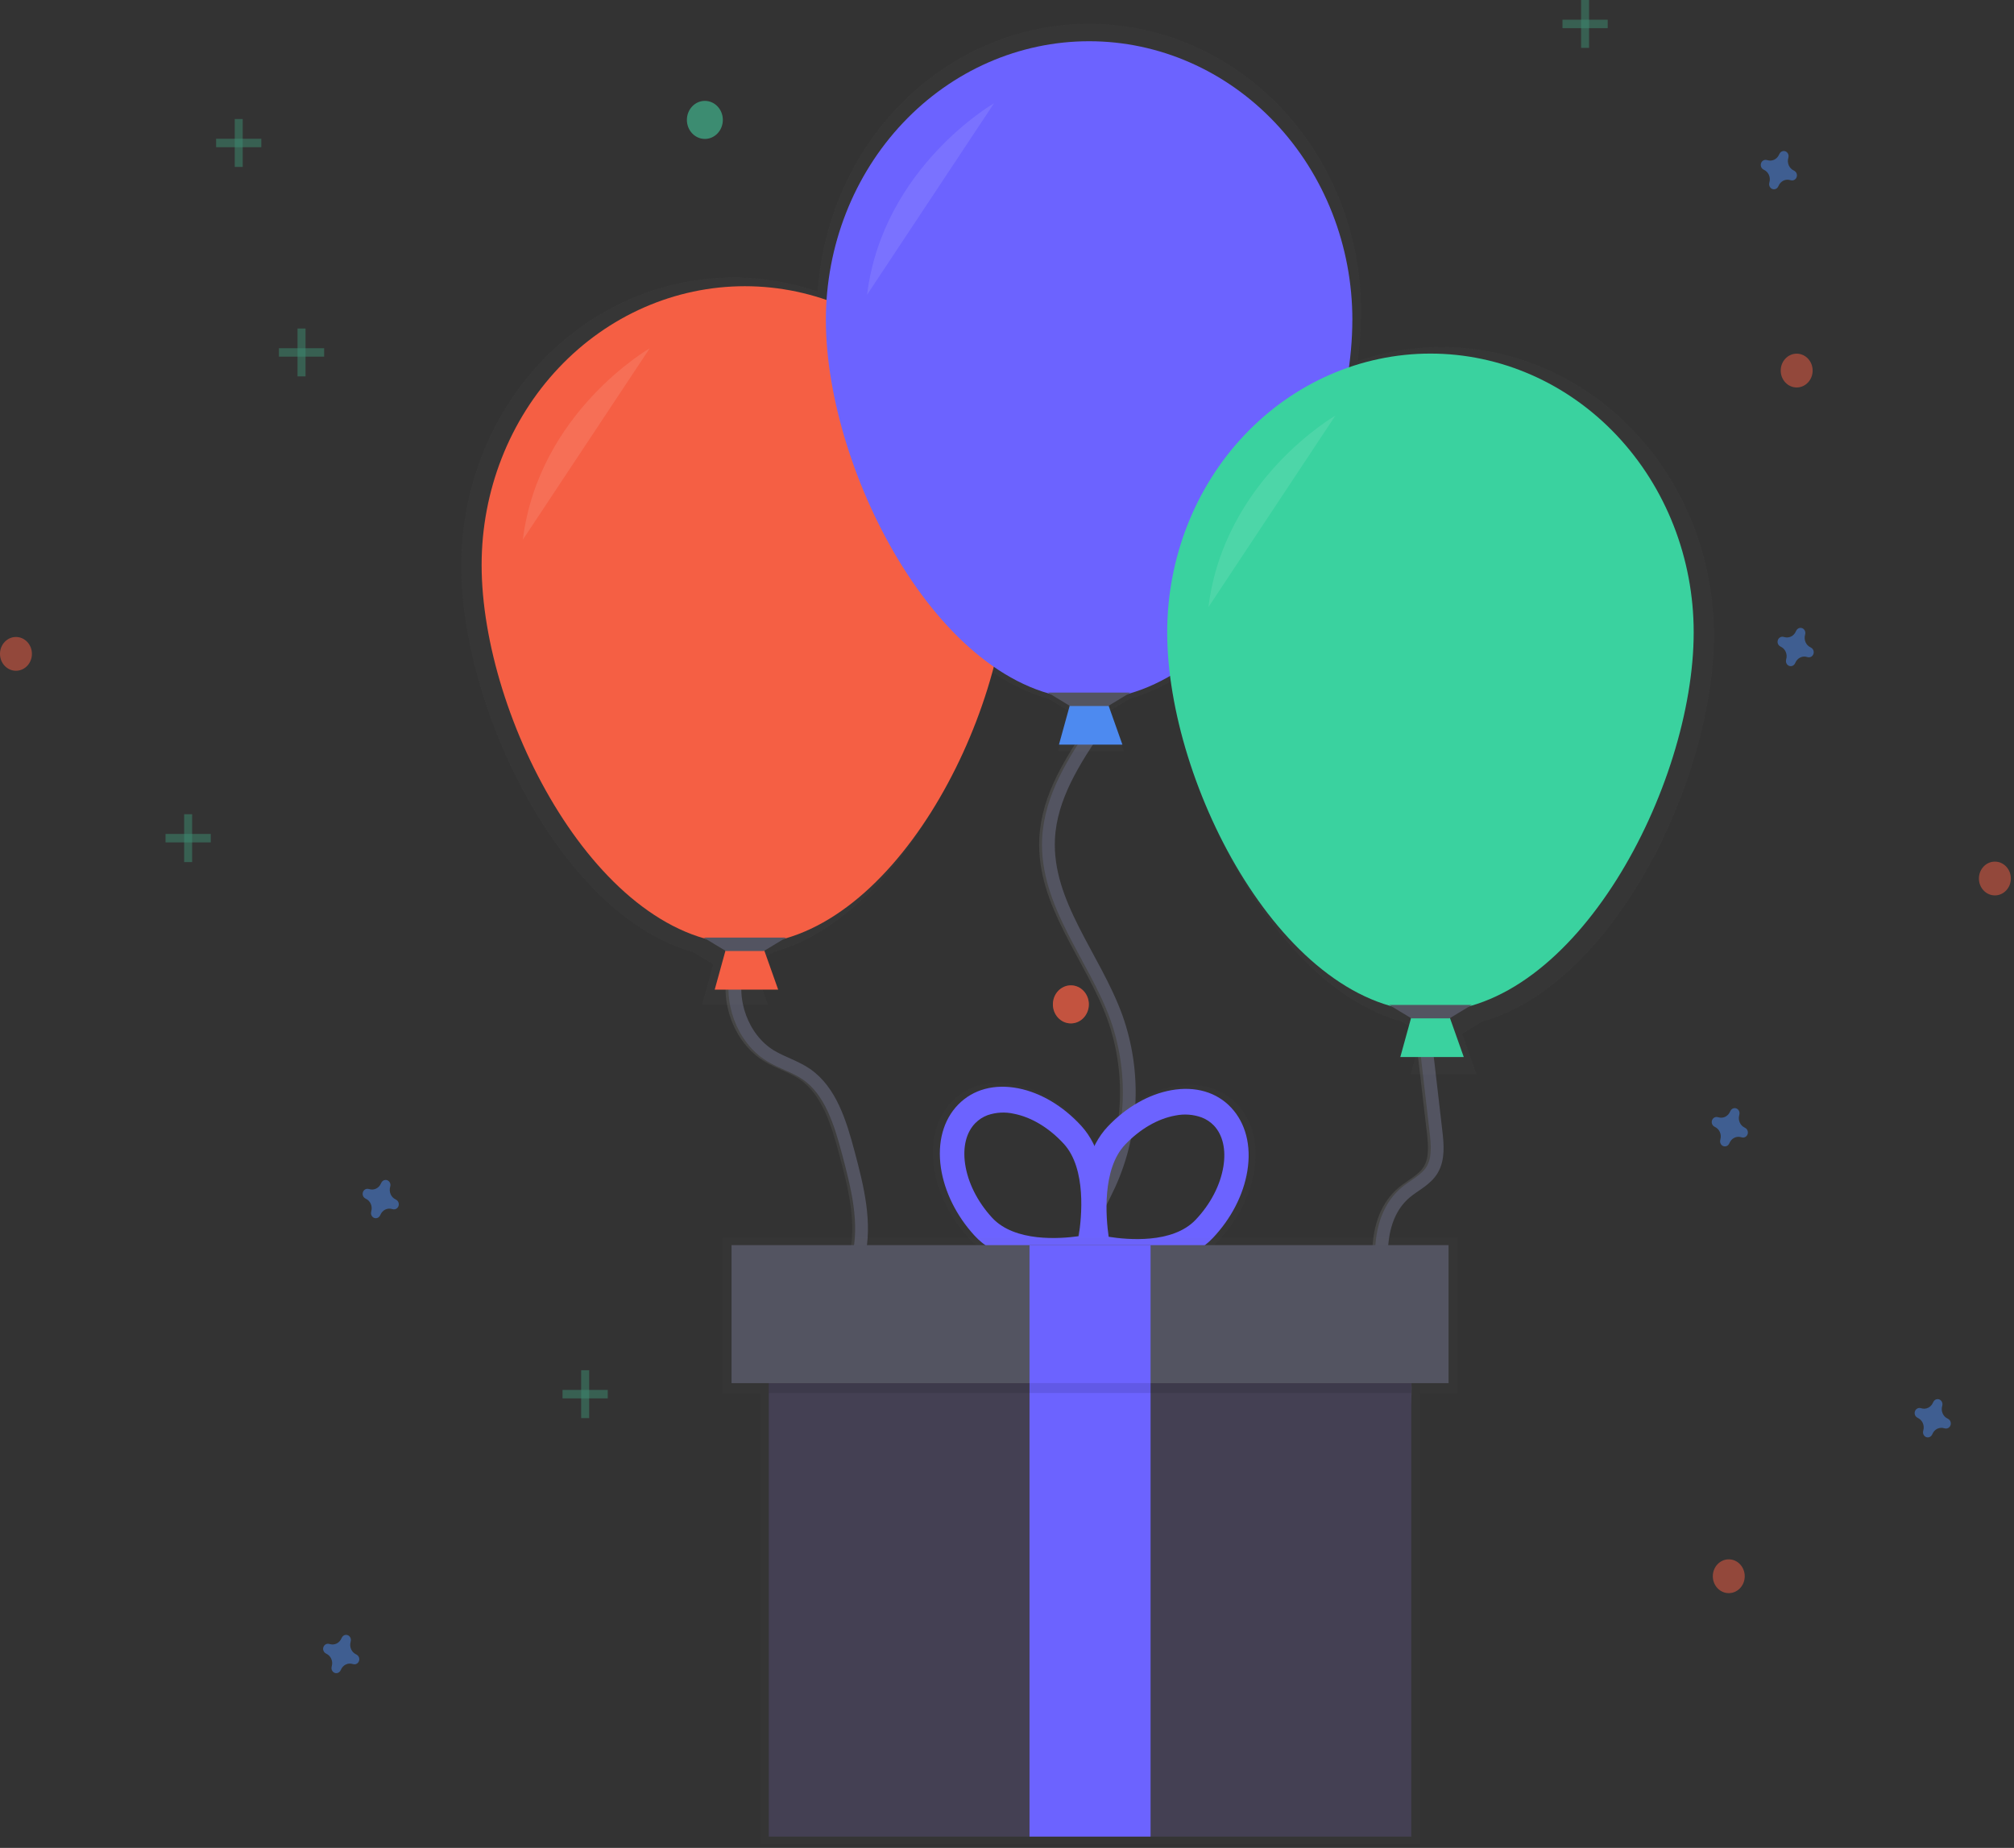 <svg width="376" height="345" viewBox="0 0 376 345" fill="none" xmlns="http://www.w3.org/2000/svg">
<rect x="0" y="0" width="376" height="345" fill="#333333" stroke="none"/>
<g clip-path="url(#clip0)">
<g opacity="0.5">
<path opacity="0.5" d="M57.04 61.332H55.55V70.268H57.04V61.332Z" fill="#47E6B1"/>
<path opacity="0.5" d="M60.516 66.588V65.011H52.075V66.588H60.516Z" fill="#47E6B1"/>
</g>
<g opacity="0.5">
<path opacity="0.5" d="M109.992 255.817H108.502V264.753H109.992V255.817Z" fill="#47E6B1"/>
<path opacity="0.5" d="M113.463 261.073V259.496H105.022V261.073H113.463Z" fill="#47E6B1"/>
</g>
<g opacity="0.5">
<path opacity="0.5" d="M35.872 152.015H34.382V160.952H35.872V152.015Z" fill="#47E6B1"/>
<path opacity="0.5" d="M39.348 157.272V155.695H30.907V157.272H39.348Z" fill="#47E6B1"/>
</g>
<g opacity="0.5">
<path opacity="0.5" d="M296.67 0H295.181V8.936H296.67V0Z" fill="#47E6B1"/>
<path opacity="0.5" d="M300.146 5.257V3.68L291.705 3.68V5.257H300.146Z" fill="#47E6B1"/>
</g>
<g opacity="0.5">
<path opacity="0.5" d="M45.315 22.224H43.826V31.161H45.315V22.224Z" fill="#47E6B1"/>
<path opacity="0.5" d="M48.787 27.481V25.904H40.345V27.481H48.787Z" fill="#47E6B1"/>
</g>
<path opacity="0.5" d="M73.856 223.927C73.445 223.737 73.115 223.394 72.928 222.964C72.741 222.534 72.709 222.045 72.84 221.592C72.861 221.523 72.875 221.451 72.88 221.379C72.91 221.164 72.87 220.945 72.765 220.758C72.661 220.571 72.499 220.427 72.306 220.352C72.114 220.276 71.903 220.273 71.708 220.343C71.514 220.413 71.348 220.551 71.239 220.735C71.198 220.794 71.163 220.857 71.136 220.924C70.957 221.359 70.633 221.708 70.226 221.906C69.82 222.104 69.359 222.138 68.93 221.999C68.865 221.977 68.797 221.963 68.729 221.957C68.526 221.925 68.319 221.968 68.142 222.078C67.966 222.189 67.83 222.361 67.759 222.564C67.688 222.768 67.685 222.992 67.751 223.197C67.816 223.403 67.947 223.579 68.121 223.695C68.176 223.738 68.236 223.775 68.3 223.804C68.71 223.993 69.04 224.336 69.227 224.766C69.414 225.197 69.446 225.685 69.315 226.138C69.294 226.207 69.281 226.279 69.275 226.351C69.245 226.566 69.285 226.786 69.39 226.972C69.494 227.159 69.656 227.303 69.849 227.378C70.041 227.454 70.252 227.457 70.447 227.387C70.641 227.317 70.807 227.179 70.916 226.995C70.958 226.937 70.992 226.873 71.019 226.806C71.198 226.372 71.522 226.022 71.929 225.824C72.335 225.626 72.797 225.593 73.225 225.731C73.29 225.753 73.358 225.768 73.426 225.774C73.629 225.805 73.836 225.762 74.013 225.652C74.189 225.541 74.325 225.369 74.396 225.166C74.467 224.962 74.47 224.739 74.404 224.533C74.339 224.327 74.208 224.151 74.034 224.036C73.979 223.992 73.919 223.956 73.856 223.927Z" fill="#4D8AF0"/>
<path opacity="0.5" d="M66.475 308.861C66.064 308.671 65.734 308.329 65.547 307.898C65.36 307.468 65.328 306.98 65.459 306.526C65.48 306.457 65.494 306.386 65.499 306.313C65.529 306.098 65.489 305.879 65.384 305.692C65.28 305.505 65.118 305.362 64.925 305.286C64.733 305.211 64.522 305.208 64.327 305.277C64.133 305.347 63.967 305.485 63.858 305.669C63.816 305.728 63.782 305.791 63.755 305.859C63.576 306.293 63.254 306.642 62.848 306.841C62.443 307.041 61.982 307.075 61.554 306.938C61.488 306.916 61.421 306.902 61.352 306.896C61.149 306.864 60.942 306.907 60.766 307.018C60.589 307.128 60.454 307.3 60.383 307.503C60.311 307.707 60.308 307.931 60.374 308.136C60.44 308.342 60.571 308.518 60.744 308.634C60.8 308.677 60.86 308.714 60.923 308.743C61.333 308.932 61.663 309.275 61.851 309.705C62.038 310.136 62.069 310.624 61.938 311.077C61.917 311.146 61.904 311.218 61.898 311.29C61.868 311.505 61.909 311.725 62.013 311.912C62.118 312.098 62.28 312.242 62.472 312.317C62.665 312.393 62.876 312.396 63.07 312.326C63.265 312.256 63.43 312.118 63.54 311.934C63.581 311.876 63.615 311.812 63.643 311.745C63.822 311.311 64.145 310.961 64.552 310.763C64.959 310.565 65.42 310.532 65.848 310.67C65.913 310.692 65.981 310.707 66.049 310.713C66.252 310.744 66.46 310.701 66.636 310.591C66.813 310.48 66.948 310.309 67.019 310.105C67.091 309.901 67.094 309.678 67.028 309.472C66.962 309.266 66.832 309.091 66.658 308.975C66.601 308.929 66.54 308.891 66.475 308.861Z" fill="#4D8AF0"/>
<path opacity="0.5" d="M338.009 120.855C337.599 120.665 337.268 120.322 337.081 119.892C336.894 119.461 336.863 118.973 336.993 118.52C337.014 118.451 337.028 118.379 337.034 118.307C337.064 118.092 337.023 117.873 336.919 117.686C336.814 117.499 336.652 117.355 336.46 117.28C336.267 117.204 336.056 117.201 335.862 117.271C335.667 117.341 335.501 117.479 335.392 117.663C335.351 117.722 335.316 117.785 335.289 117.852C335.111 118.286 334.788 118.636 334.383 118.835C333.977 119.034 333.516 119.069 333.088 118.932C333.023 118.91 332.955 118.895 332.887 118.889C332.684 118.857 332.477 118.901 332.3 119.011C332.123 119.122 331.988 119.293 331.917 119.497C331.846 119.701 331.843 119.924 331.908 120.13C331.974 120.336 332.105 120.511 332.278 120.627C332.334 120.671 332.394 120.707 332.457 120.736C332.868 120.926 333.198 121.268 333.385 121.699C333.572 122.129 333.603 122.618 333.473 123.071C333.452 123.14 333.438 123.212 333.433 123.284C333.403 123.499 333.443 123.718 333.548 123.905C333.652 124.092 333.814 124.235 334.007 124.311C334.199 124.386 334.41 124.39 334.605 124.32C334.799 124.25 334.965 124.112 335.074 123.928C335.115 123.869 335.15 123.806 335.177 123.739C335.356 123.304 335.68 122.955 336.087 122.757C336.493 122.558 336.954 122.525 337.383 122.664C337.448 122.686 337.515 122.7 337.584 122.706C337.787 122.738 337.994 122.695 338.171 122.584C338.347 122.474 338.483 122.302 338.554 122.098C338.625 121.895 338.628 121.671 338.562 121.466C338.496 121.26 338.366 121.084 338.192 120.968C338.136 120.923 338.074 120.885 338.009 120.855Z" fill="#4D8AF0"/>
<path opacity="0.5" d="M325.72 210.52C325.31 210.33 324.98 209.988 324.793 209.557C324.606 209.127 324.574 208.638 324.705 208.185C324.726 208.116 324.74 208.044 324.745 207.972C324.775 207.757 324.735 207.538 324.63 207.351C324.526 207.164 324.364 207.021 324.171 206.945C323.979 206.87 323.768 206.867 323.573 206.936C323.379 207.006 323.213 207.144 323.104 207.328C323.062 207.387 323.028 207.45 323.001 207.517C322.822 207.952 322.498 208.301 322.091 208.499C321.685 208.698 321.223 208.731 320.795 208.592C320.73 208.57 320.662 208.556 320.594 208.55C320.391 208.518 320.184 208.561 320.007 208.672C319.831 208.782 319.695 208.954 319.624 209.158C319.553 209.361 319.55 209.585 319.615 209.791C319.681 209.996 319.812 210.172 319.986 210.288C320.041 210.331 320.101 210.368 320.164 210.397C320.575 210.586 320.905 210.929 321.092 211.359C321.279 211.79 321.311 212.278 321.18 212.731C321.159 212.801 321.145 212.872 321.14 212.944C321.11 213.159 321.15 213.379 321.255 213.566C321.359 213.753 321.521 213.896 321.714 213.971C321.906 214.047 322.117 214.05 322.312 213.98C322.506 213.911 322.672 213.772 322.781 213.589C322.823 213.53 322.857 213.466 322.884 213.399C323.063 212.965 323.387 212.615 323.794 212.417C324.2 212.219 324.662 212.186 325.09 212.324C325.155 212.346 325.223 212.361 325.291 212.367C325.494 212.399 325.701 212.356 325.878 212.245C326.054 212.134 326.19 211.963 326.261 211.759C326.332 211.555 326.335 211.332 326.269 211.126C326.204 210.92 326.073 210.745 325.899 210.629C325.844 210.585 325.784 210.549 325.72 210.52Z" fill="#4D8AF0"/>
<path opacity="0.5" d="M334.878 31.828C334.467 31.639 334.137 31.296 333.95 30.866C333.763 30.435 333.731 29.947 333.862 29.494C333.883 29.425 333.897 29.353 333.902 29.281C333.932 29.066 333.892 28.846 333.787 28.66C333.683 28.473 333.521 28.329 333.328 28.254C333.136 28.178 332.925 28.175 332.73 28.245C332.536 28.315 332.37 28.453 332.261 28.637C332.219 28.695 332.185 28.759 332.158 28.826C331.979 29.26 331.655 29.61 331.248 29.808C330.842 30.006 330.38 30.039 329.952 29.901C329.887 29.879 329.819 29.864 329.751 29.858C329.548 29.827 329.341 29.87 329.164 29.98C328.988 30.091 328.852 30.262 328.781 30.466C328.71 30.67 328.707 30.893 328.773 31.099C328.838 31.305 328.969 31.48 329.143 31.596C329.198 31.64 329.258 31.677 329.322 31.705C329.732 31.895 330.062 32.238 330.249 32.668C330.436 33.099 330.468 33.587 330.337 34.04C330.316 34.109 330.302 34.181 330.297 34.253C330.267 34.468 330.307 34.687 330.412 34.874C330.516 35.061 330.678 35.205 330.871 35.28C331.063 35.355 331.274 35.359 331.469 35.289C331.663 35.219 331.829 35.081 331.938 34.897C331.98 34.839 332.014 34.775 332.041 34.708C332.22 34.273 332.544 33.924 332.951 33.726C333.357 33.528 333.819 33.495 334.247 33.633C334.312 33.655 334.38 33.669 334.448 33.675C334.651 33.707 334.858 33.664 335.035 33.553C335.211 33.443 335.347 33.271 335.418 33.068C335.489 32.864 335.492 32.64 335.427 32.435C335.361 32.229 335.23 32.053 335.056 31.937C335.001 31.894 334.941 31.857 334.878 31.828Z" fill="#4D8AF0"/>
<path opacity="0.5" d="M363.606 264.848C363.195 264.658 362.865 264.315 362.678 263.885C362.491 263.454 362.459 262.966 362.59 262.513C362.611 262.444 362.625 262.372 362.63 262.3C362.66 262.085 362.62 261.866 362.515 261.679C362.411 261.492 362.249 261.348 362.056 261.273C361.864 261.197 361.653 261.194 361.458 261.264C361.264 261.334 361.098 261.472 360.989 261.656C360.948 261.714 360.913 261.778 360.886 261.845C360.707 262.279 360.383 262.629 359.976 262.827C359.57 263.025 359.109 263.058 358.68 262.92C358.615 262.898 358.548 262.883 358.479 262.877C358.276 262.846 358.069 262.889 357.892 262.999C357.716 263.11 357.58 263.282 357.509 263.485C357.438 263.689 357.435 263.912 357.501 264.118C357.566 264.324 357.697 264.5 357.871 264.615C357.926 264.659 357.986 264.696 358.05 264.724C358.46 264.914 358.79 265.257 358.977 265.687C359.164 266.118 359.196 266.606 359.065 267.059C359.044 267.128 359.03 267.2 359.025 267.272C358.995 267.487 359.035 267.706 359.14 267.893C359.244 268.08 359.407 268.224 359.599 268.299C359.791 268.375 360.002 268.378 360.197 268.308C360.391 268.238 360.557 268.1 360.667 267.916C360.708 267.858 360.742 267.794 360.769 267.727C360.949 267.292 361.272 266.943 361.679 266.745C362.085 266.547 362.547 266.514 362.975 266.652C363.04 266.674 363.108 266.688 363.176 266.694C363.379 266.726 363.586 266.683 363.763 266.573C363.939 266.462 364.075 266.29 364.146 266.087C364.217 265.883 364.22 265.659 364.155 265.454C364.089 265.248 363.958 265.072 363.784 264.956C363.729 264.913 363.669 264.876 363.606 264.848Z" fill="#4D8AF0"/>
<path opacity="0.5" d="M2.979 125.23C4.625 125.23 5.959 123.818 5.959 122.076C5.959 120.334 4.625 118.922 2.979 118.922C1.334 118.922 -3.29018e-05 120.334 -3.29018e-05 122.076C-3.29018e-05 123.818 1.334 125.23 2.979 125.23Z" fill="#F55F44"/>
<path opacity="0.5" d="M335.428 72.338C337.073 72.338 338.407 70.925 338.407 69.184C338.407 67.442 337.073 66.03 335.428 66.03C333.782 66.03 332.448 67.442 332.448 69.184C332.448 70.925 333.782 72.338 335.428 72.338Z" fill="#F55F44"/>
<path opacity="0.5" d="M199.924 191.066C201.777 191.066 203.279 189.476 203.279 187.514C203.279 185.552 201.777 183.962 199.924 183.962C198.072 183.962 196.569 185.552 196.569 187.514C196.569 189.476 198.072 191.066 199.924 191.066Z" fill="#F55F44"/>
<path opacity="0.5" d="M199.924 191.066C201.777 191.066 203.279 189.476 203.279 187.514C203.279 185.552 201.777 183.962 199.924 183.962C198.072 183.962 196.569 185.552 196.569 187.514C196.569 189.476 198.072 191.066 199.924 191.066Z" fill="#F55F44"/>
<path opacity="0.5" d="M372.432 167.17C374.077 167.17 375.411 165.757 375.411 164.016C375.411 162.274 374.077 160.862 372.432 160.862C370.786 160.862 369.452 162.274 369.452 164.016C369.452 165.757 370.786 167.17 372.432 167.17Z" fill="#F55F44"/>
<path opacity="0.5" d="M131.594 25.937C133.446 25.937 134.949 24.347 134.949 22.386C134.949 20.424 133.446 18.834 131.594 18.834C129.741 18.834 128.238 20.424 128.238 22.386C128.238 24.347 129.741 25.937 131.594 25.937Z" fill="#47E6B1"/>
<path opacity="0.5" d="M322.75 297.434C324.396 297.434 325.729 296.022 325.729 294.28C325.729 292.538 324.396 291.126 322.75 291.126C321.105 291.126 319.771 292.538 319.771 294.28C319.771 296.022 321.105 297.434 322.75 297.434Z" fill="#F55F44"/>
<path d="M137.199 180.685C135.436 186.742 138.093 193.902 143.251 197.089C145.416 198.425 147.908 199.097 150.006 200.547C154.564 203.691 156.363 209.71 157.843 215.251C159.543 221.62 161.248 228.354 159.691 234.762C158.698 238.849 156.439 242.462 155.155 246.459C154.081 249.807 153.707 253.362 154.059 256.877C154.247 258.743 154.685 260.666 155.893 262.058C157.638 264.047 160.447 264.346 162.97 264.824C168.304 265.892 173.323 268.283 177.615 271.801C181.907 275.319 185.351 279.865 187.663 285.064" stroke="url(#paint0_linear)" stroke-width="2.391" stroke-miterlimit="10"/>
<path d="M137.74 180.685C135.977 186.742 138.635 193.902 143.792 197.089C145.958 198.425 148.449 199.097 150.547 200.547C155.106 203.691 156.904 209.71 158.385 215.251C160.084 221.62 161.789 228.354 160.232 234.762C159.239 238.849 156.98 242.462 155.696 246.459C154.622 249.807 154.248 253.362 154.6 256.877C154.788 258.743 155.226 260.666 156.434 262.058C158.179 264.047 160.988 264.346 163.511 264.824C168.845 265.892 173.864 268.283 178.156 271.801C182.449 275.319 185.892 279.865 188.204 285.064" stroke="#535461" stroke-width="2.391" stroke-miterlimit="10"/>
<path d="M204.456 135.412C200.108 141.829 195.594 148.729 195.223 156.618C194.655 168.737 203.812 178.649 207.9 189.986C209.673 194.98 210.475 200.301 210.259 205.631C210.043 210.961 208.813 216.19 206.643 221.005C204.648 225.371 201.803 229.709 202.17 234.544C202.38 237.494 203.776 240.18 204.899 242.893C207.655 249.694 208.857 257.086 208.409 264.471C207.96 271.856 205.873 279.025 202.318 285.396" stroke="url(#paint1_linear)" stroke-width="2.391" stroke-miterlimit="10"/>
<path d="M204.993 135.412C200.649 141.853 196.135 148.734 195.755 156.618C195.187 168.737 204.344 178.649 208.433 189.986C210.205 194.98 211.007 200.301 210.791 205.631C210.575 210.961 209.345 216.19 207.176 221.005C205.181 225.371 202.336 229.709 202.702 234.544C202.913 237.494 204.308 240.18 205.431 242.893C208.187 249.694 209.389 257.086 208.941 264.471C208.492 271.856 206.406 279.025 202.85 285.396" stroke="#535461" stroke-width="2.391" stroke-miterlimit="10"/>
<path d="M265.464 193.13L267.566 211.273C267.844 213.683 268.081 216.312 266.86 218.376C265.701 220.323 263.527 221.251 261.836 222.691C256.285 227.426 256.79 236.476 258.705 243.741C260.619 251.005 263.375 258.81 260.713 265.799C259.613 268.683 257.671 271.113 256.24 273.822C253.784 278.451 252.811 283.797 253.466 289.061" stroke="url(#paint2_linear)" stroke-width="2.391" stroke-miterlimit="10"/>
<path d="M265.987 193.13L268.09 211.273C268.367 213.683 268.604 216.312 267.383 218.376C266.224 220.323 264.05 221.251 262.359 222.691C256.808 227.426 257.313 236.476 259.228 243.741C261.143 251.005 263.898 258.81 261.237 265.799C260.136 268.683 258.195 271.113 256.763 273.822C254.307 278.451 253.334 283.797 253.99 289.061" stroke="#535461" stroke-width="2.391" stroke-miterlimit="10"/>
<g opacity="0.7">
<path opacity="0.7" d="M319.981 118.563C319.977 110.075 318.077 101.709 314.435 94.148C310.792 86.587 305.512 80.045 299.025 75.057C292.538 70.07 285.028 66.778 277.109 65.451C269.19 64.124 261.087 64.799 253.462 67.422C253.882 64.4 254.098 61.351 254.111 58.296C254.131 44.357 249.036 30.954 239.901 20.915C230.766 10.876 218.305 4.985 205.146 4.485C191.987 3.985 179.159 8.915 169.368 18.235C159.576 27.555 153.587 40.536 152.663 54.441C145.036 51.813 136.93 51.134 129.007 52.459C121.084 53.783 113.57 57.074 107.079 62.063C100.589 67.052 95.306 73.596 91.662 81.161C88.019 88.725 86.119 97.096 86.117 105.587C86.117 132.58 104.905 170.939 129.352 177.735L133.159 180.036L131.092 187.533H143.332L140.674 180.027L144.463 177.735C163.368 172.483 178.868 148.374 184.939 125.249C188.262 127.591 191.921 129.35 195.773 130.459L199.58 132.76L197.545 140.238H209.784L207.127 132.732L210.916 130.44C213.724 129.64 216.428 128.477 218.968 126.978C222.238 152.92 239.635 184.592 261.648 190.706L265.455 193.007L263.388 200.504H275.627L272.961 192.998L276.75 190.706C301.215 183.91 319.981 145.537 319.981 118.563Z" fill="url(#paint3_linear)"/>
</g>
<path d="M145.278 184.758H133.432L135.508 177.238H142.611L145.278 184.758Z" fill="#F55F44"/>
<path d="M188.204 105.464C188.204 134.2 166.2 176.295 139.06 176.295C111.92 176.295 89.915 134.195 89.915 105.464C89.915 91.665 95.093 78.431 104.31 68.674C113.527 58.917 126.027 53.435 139.062 53.435C152.096 53.435 164.597 58.917 173.814 68.674C183.031 78.431 188.209 91.665 188.209 105.464H188.204Z" fill="#F55F44"/>
<path d="M142.611 177.55H135.508L131.361 175.045H146.758L142.611 177.55Z" fill="#535461"/>
<path opacity="0.1" d="M121.296 65.03C121.296 65.03 100.571 76.941 97.609 100.761L121.296 65.03Z" fill="white"/>
<path d="M209.547 139.021H197.701L199.777 131.5H206.881L209.547 139.021Z" fill="#4D8AF0"/>
<path d="M252.473 59.726C252.473 88.463 230.469 130.558 203.329 130.558C176.189 130.558 154.184 88.458 154.184 59.726C154.184 45.928 159.362 32.694 168.579 22.937C177.796 13.179 190.296 7.698 203.331 7.698C216.365 7.698 228.866 13.179 238.083 22.937C247.3 32.694 252.478 45.928 252.478 59.726H252.473Z" fill="#6C63FF"/>
<path d="M206.881 131.813H199.777L195.63 129.303H211.027L206.881 131.813Z" fill="#535461"/>
<path opacity="0.1" d="M185.565 19.293C185.565 19.293 164.84 31.203 161.878 55.024L185.565 19.293Z" fill="white"/>
<path d="M273.275 197.34H261.429L263.505 189.815H270.608L273.275 197.34Z" fill="#3AD29F"/>
<path d="M316.201 118.042C316.201 146.778 294.197 188.873 267.057 188.873C239.916 188.873 217.907 146.778 217.907 118.042C217.907 104.243 223.085 91.009 232.302 81.252C241.519 71.495 254.02 66.013 267.054 66.013C280.089 66.013 292.59 71.495 301.806 81.252C311.023 91.009 316.201 104.243 316.201 118.042Z" fill="#3AD29F"/>
<path d="M270.608 190.128H263.505L259.358 187.623H274.755L270.608 190.128Z" fill="#535461"/>
<path opacity="0.1" d="M249.293 77.608C249.293 77.608 228.568 89.519 225.606 113.339L249.293 77.608Z" fill="white"/>
<g opacity="0.5">
<path opacity="0.5" d="M231.01 206.206C228.16 203.18 224.005 201.977 219.308 202.815C214.915 203.601 210.517 206.13 206.93 209.919C205.89 211.025 205.017 212.293 204.34 213.679C203.68 212.246 202.814 210.931 201.772 209.781C198.247 205.922 193.89 203.322 189.492 202.469C184.813 201.522 180.64 202.673 177.736 205.647C174.833 208.621 173.643 213.001 174.368 217.983C175.048 222.643 177.365 227.336 180.895 231.186C188.312 239.289 203.114 236.126 203.74 235.984L203.924 235.941L204.492 236.078C205.118 236.23 219.867 239.663 227.413 231.698C230.992 227.909 233.394 223.264 234.155 218.613C234.982 213.636 233.859 209.237 231.01 206.206ZM201.253 231.305C197.674 231.816 188.759 232.508 184.335 227.673C181.49 224.561 179.629 220.848 179.096 217.207C178.613 213.892 179.311 211.05 181.074 209.26C181.761 208.561 182.584 208.028 183.485 207.697C185.15 207.128 186.927 207.033 188.638 207.423C192.056 208.1 195.509 210.184 198.354 213.295C202.778 218.097 201.848 227.531 201.253 231.3V231.305ZM229.484 217.756C228.894 221.384 226.975 225.068 224.076 228.122C219.571 232.858 210.656 232.02 207.1 231.437C206.567 227.649 205.789 218.23 210.294 213.475C213.192 210.421 216.677 208.398 220.104 207.792C221.821 207.434 223.597 207.561 225.253 208.162C226.149 208.509 226.964 209.059 227.641 209.772C229.368 211.604 230.021 214.436 229.484 217.751V217.756Z" fill="url(#paint4_linear)"/>
</g>
<path d="M205.194 234.951L203.785 235.264C203.186 235.396 189.023 238.422 181.924 230.67C178.551 226.986 176.332 222.496 175.661 218.035C174.963 213.267 176.108 209.075 178.882 206.229C181.655 203.383 185.65 202.303 190.128 203.189C194.319 204.018 198.488 206.504 201.861 210.193C208.956 217.945 205.655 232.839 205.512 233.469L205.194 234.951ZM184.379 208.199C183.517 208.516 182.73 209.027 182.071 209.696C180.389 211.424 179.718 214.124 180.179 217.301C180.689 220.782 182.469 224.339 185.194 227.317C189.43 231.944 197.961 231.281 201.383 230.793C201.951 227.189 202.846 218.182 198.609 213.555C195.885 210.581 192.584 208.583 189.309 207.939C187.673 207.565 185.972 207.655 184.379 208.199Z" fill="#6C63FF"/>
<path d="M203.101 235.018L202.787 233.531C202.653 232.896 199.593 217.945 206.813 210.326C210.249 206.703 214.454 204.292 218.659 203.54C223.132 202.734 227.127 203.885 229.842 206.783C232.558 209.682 233.645 213.887 232.871 218.623C232.146 223.069 229.856 227.516 226.42 231.139C219.2 238.759 205.087 235.472 204.501 235.33L203.101 235.018ZM224.349 208.626C222.767 208.052 221.07 207.929 219.428 208.27C216.145 208.858 212.812 210.795 210.034 213.716C205.722 218.267 206.456 227.284 206.979 230.902C210.392 231.452 218.914 232.271 223.222 227.725C225.995 224.798 227.829 221.275 228.398 217.78C228.912 214.612 228.286 211.898 226.631 210.141C225.982 209.468 225.204 208.952 224.349 208.626Z" fill="#6C63FF"/>
<g opacity="0.5">
<path opacity="0.5" d="M272.174 231.035H134.837V260.126H141.972V344.322H265.039V260.126H272.174V231.035Z" fill="url(#paint5_linear)"/>
</g>
<path d="M263.482 239.829H143.528V342.892H263.482V239.829Z" fill="#444053"/>
<path d="M214.803 258.232H192.203V342.887H214.803V258.232Z" fill="#6C63FF"/>
<path opacity="0.1" d="M263.482 234.307H143.528V260.074H263.482V234.307Z" fill="black"/>
<path d="M270.438 232.465H136.577V258.232H270.438V232.465Z" fill="#535461"/>
<path d="M214.803 232.465H192.203V258.232H214.803V232.465Z" fill="#6C63FF"/>
</g>
<defs>
<linearGradient id="paint0_linear" x1="136.206" y1="232.886" x2="188.065" y2="232.886" gradientUnits="userSpaceOnUse">
<stop stop-color="#808080" stop-opacity="0.25"/>
<stop offset="0.54" stop-color="#808080" stop-opacity="0.12"/>
<stop offset="1" stop-color="#808080" stop-opacity="0.1"/>
</linearGradient>
<linearGradient id="paint1_linear" x1="9490.17" y1="79734.8" x2="10029.8" y2="79734.8" gradientUnits="userSpaceOnUse">
<stop stop-color="#808080" stop-opacity="0.25"/>
<stop offset="0.54" stop-color="#808080" stop-opacity="0.12"/>
<stop offset="1" stop-color="#808080" stop-opacity="0.1"/>
</linearGradient>
<linearGradient id="paint2_linear" x1="11079.3" y1="57325.6" x2="11580.9" y2="57325.6" gradientUnits="userSpaceOnUse">
<stop stop-color="#808080" stop-opacity="0.25"/>
<stop offset="0.54" stop-color="#808080" stop-opacity="0.12"/>
<stop offset="1" stop-color="#808080" stop-opacity="0.1"/>
</linearGradient>
<linearGradient id="paint3_linear" x1="148431" y1="99962.6" x2="148431" y2="18829.6" gradientUnits="userSpaceOnUse">
<stop stop-color="#808080" stop-opacity="0.25"/>
<stop offset="0.54" stop-color="#808080" stop-opacity="0.12"/>
<stop offset="1" stop-color="#808080" stop-opacity="0.1"/>
</linearGradient>
<linearGradient id="paint4_linear" x1="38566" y1="20620.2" x2="38566" y2="18063.6" gradientUnits="userSpaceOnUse">
<stop stop-color="#808080" stop-opacity="0.25"/>
<stop offset="0.54" stop-color="#808080" stop-opacity="0.12"/>
<stop offset="1" stop-color="#808080" stop-opacity="0.1"/>
</linearGradient>
<linearGradient id="paint5_linear" x1="62612.3" y1="82599.7" x2="62612.3" y2="55499.2" gradientUnits="userSpaceOnUse">
<stop stop-color="#808080" stop-opacity="0.25"/>
<stop offset="0.54" stop-color="#808080" stop-opacity="0.12"/>
<stop offset="1" stop-color="#808080" stop-opacity="0.1"/>
</linearGradient>
<clipPath id="clip0">
<rect width="375.406" height="344.322" fill="white"/>
</clipPath>
</defs>
</svg>
